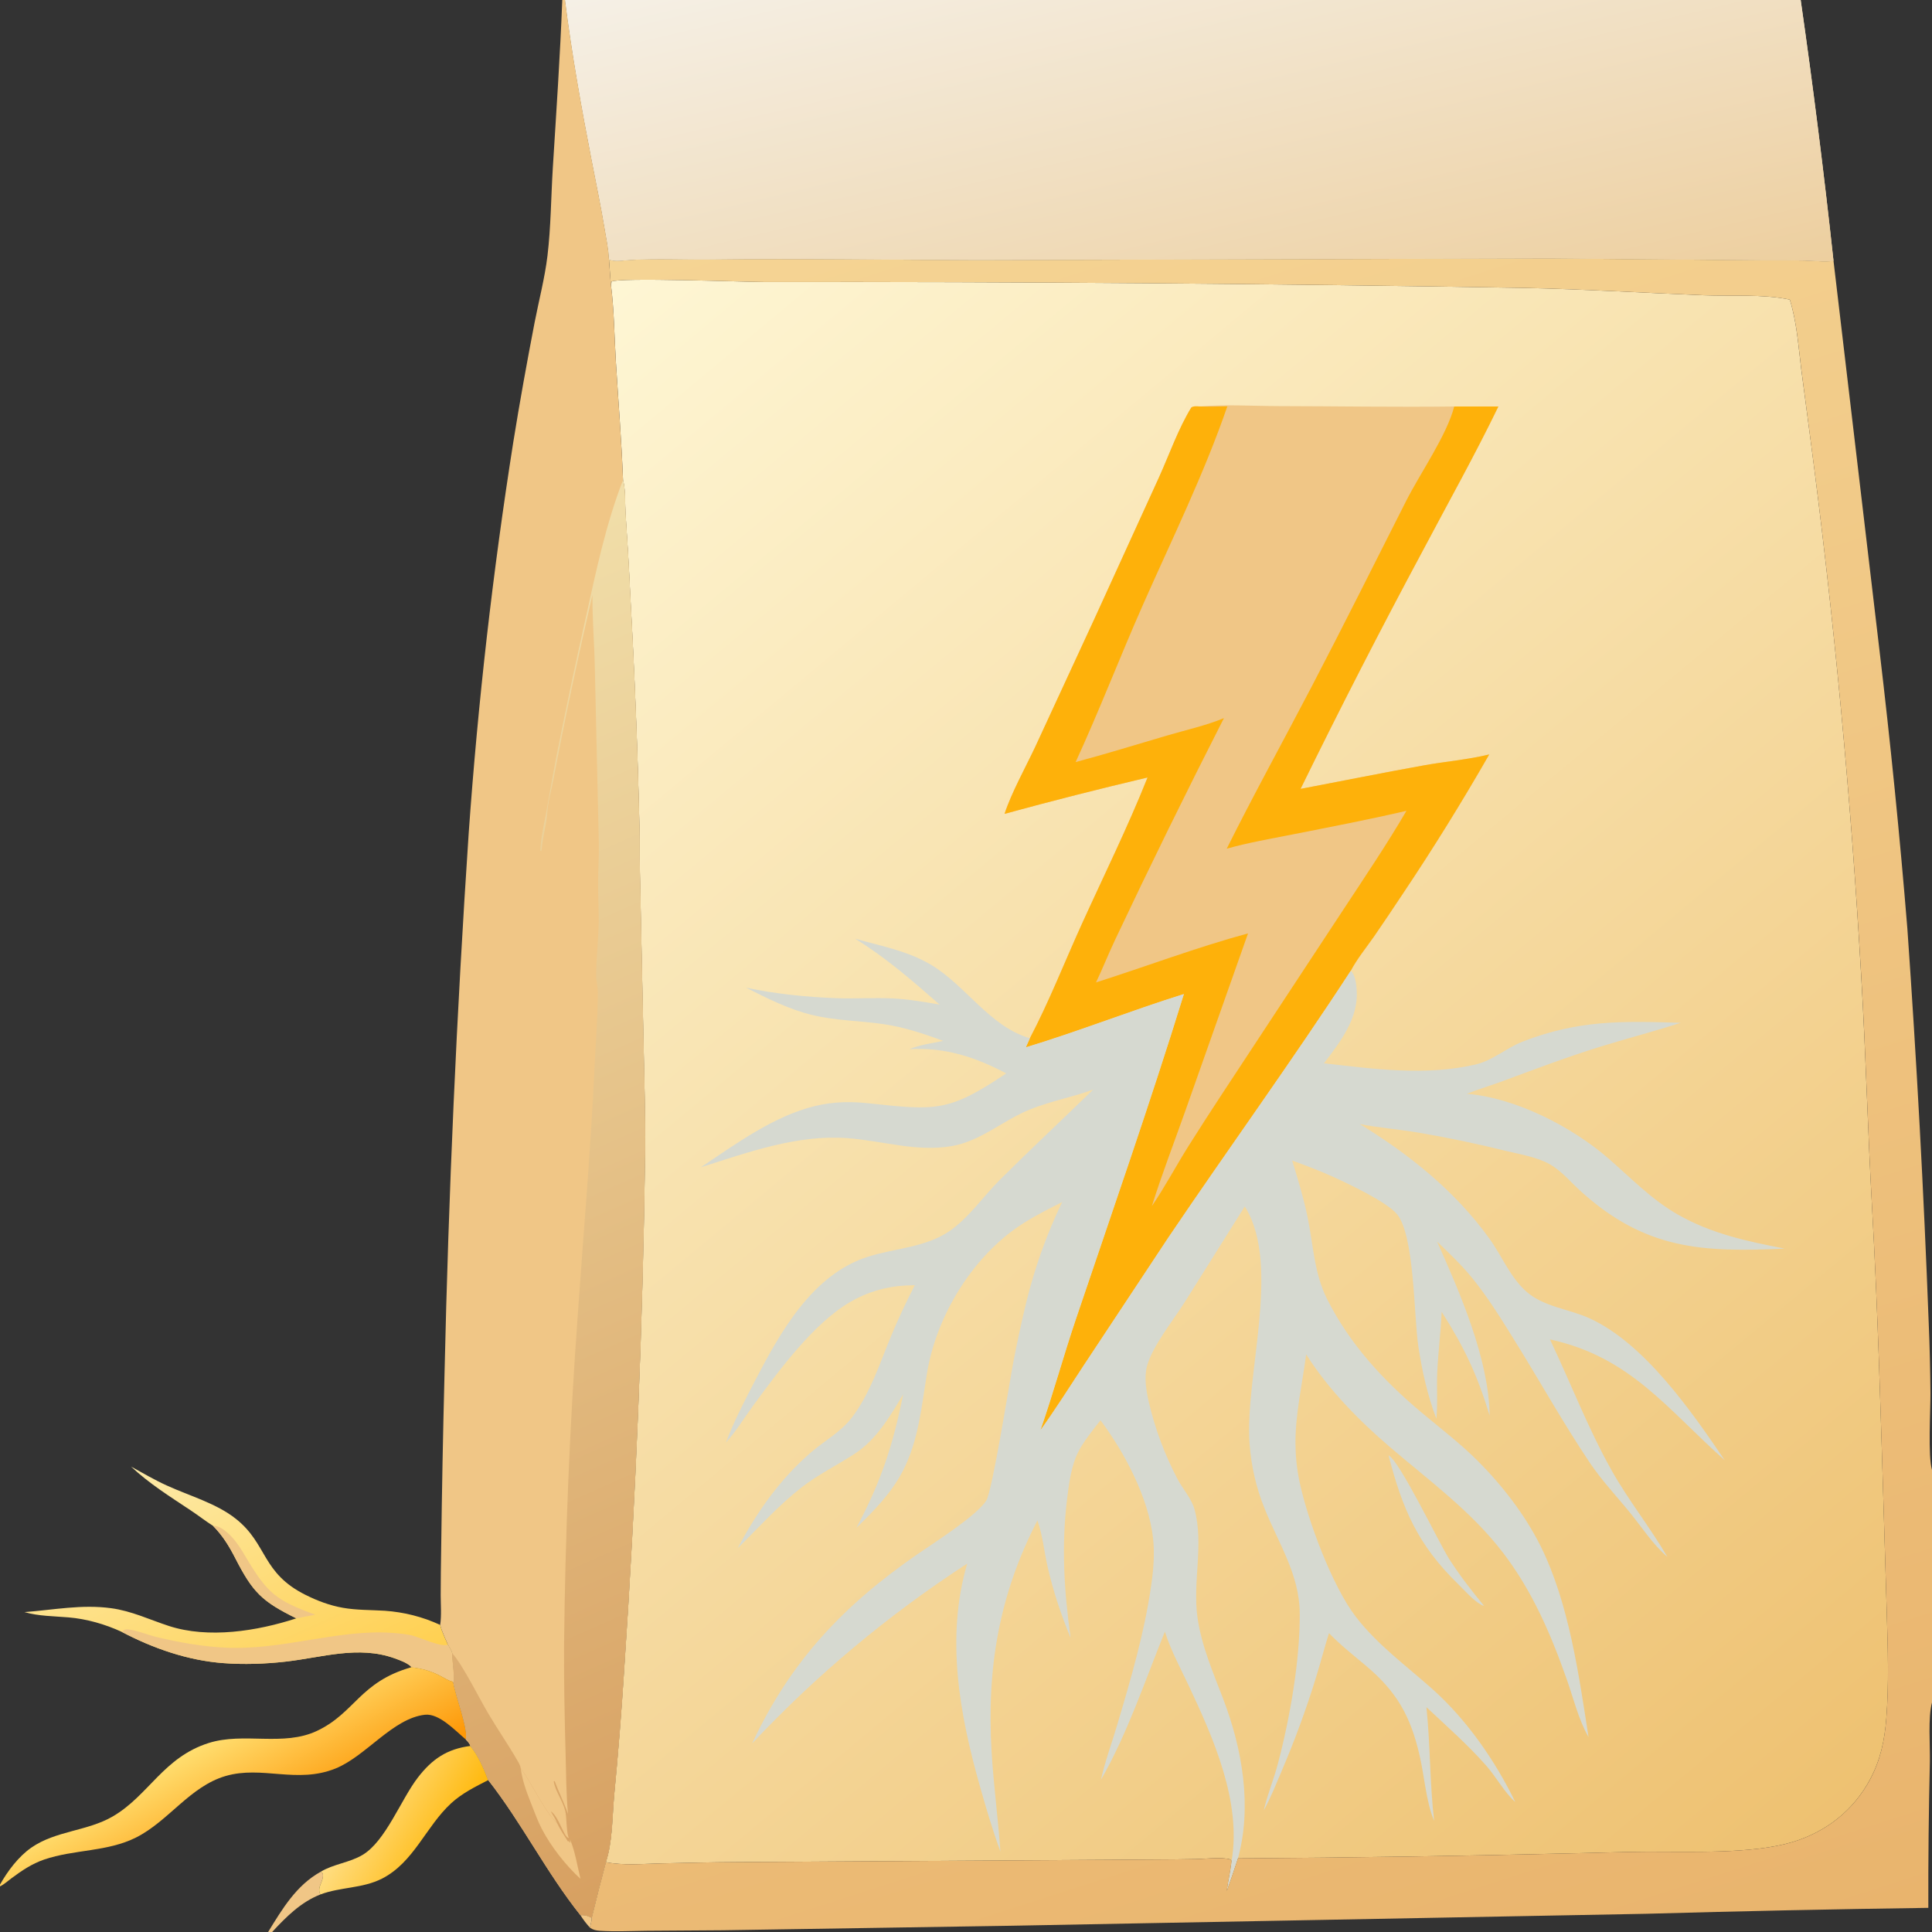 <svg width="40" height="40" viewBox="0 0 40 40" fill="none" xmlns="http://www.w3.org/2000/svg">
<rect x="0" y="0" width="40" height="40" fill="#333333" stroke="none"/>
<g clip-path="url(#clip0_992_142537)">
<path d="M0 0H11.641H11.698H37.281H40V30.432V35.248V40H5.634H5.551H0V39.056V39.019V0ZM0 0V39.019V39.056V40H5.551H5.634C5.926 39.686 6.227 39.382 6.633 39.223C7.049 39.066 7.503 39.101 7.909 38.895C8.568 38.559 8.815 37.818 9.339 37.336C9.564 37.129 9.838 36.993 10.108 36.855C10.802 37.74 11.314 38.771 12.017 39.652C12.107 39.644 12.171 39.664 12.251 39.706C12.344 39.321 12.441 38.937 12.544 38.554C12.682 38.135 12.675 37.625 12.714 37.185C12.797 36.322 12.866 35.457 12.921 34.591C13.164 31.006 13.309 27.418 13.357 23.826C13.363 23.071 13.337 22.318 13.323 21.564L13.247 17.997C13.239 17.72 13.247 17.442 13.24 17.164C13.203 15.55 13.139 13.937 13.049 12.325C13.023 11.76 12.99 11.196 12.951 10.632C12.937 10.408 12.955 10.155 12.899 9.938C12.868 9.121 12.801 8.306 12.751 7.49C12.719 6.968 12.715 6.433 12.651 5.914C12.63 5.733 12.624 5.551 12.608 5.369C12.599 5.159 12.553 4.938 12.518 4.731C12.438 4.254 12.34 3.783 12.248 3.309C12.035 2.218 11.837 1.103 11.698 0H11.641H0ZM37.281 0C37.539 1.797 37.765 3.597 37.961 5.402C37.767 5.426 37.559 5.399 37.364 5.394C37.088 5.389 36.812 5.387 36.535 5.389L32.081 5.351L20.238 5.385C18.404 5.38 16.57 5.349 14.736 5.372C14.173 5.379 13.604 5.35 13.042 5.382C12.933 5.389 12.7 5.427 12.608 5.369C12.624 5.551 12.63 5.733 12.651 5.914L12.661 5.83C12.806 5.74 15.416 5.837 15.83 5.839C21.076 5.831 26.321 5.871 31.566 5.961C32.802 5.987 34.04 6.064 35.276 6.113C35.855 6.136 36.489 6.084 37.056 6.203C37.199 6.664 37.233 7.155 37.291 7.632L37.478 9.052C37.969 12.77 38.322 16.5 38.536 20.244C38.63 21.822 38.669 23.404 38.758 24.982C38.88 27.137 38.938 29.288 39.005 31.445L39.065 33.431C39.086 34.147 39.11 34.864 39.054 35.579C39.019 36.027 38.934 36.435 38.72 36.836C38.376 37.482 37.807 37.928 37.109 38.138C36.279 38.388 34.997 38.335 34.113 38.338C33.654 38.34 33.194 38.358 32.734 38.367C30.366 38.425 27.998 38.461 25.63 38.476C25.557 38.702 25.48 38.927 25.399 39.151C25.427 38.943 25.476 38.737 25.499 38.529C25.475 38.495 25.452 38.489 25.411 38.483C25.204 38.454 24.971 38.485 24.762 38.49C24.456 38.496 24.149 38.499 23.843 38.5L15.245 38.553C14.725 38.555 14.206 38.569 13.685 38.58C13.324 38.588 12.898 38.627 12.544 38.554C12.441 38.937 12.344 39.321 12.251 39.706C12.171 39.664 12.107 39.644 12.017 39.652C11.314 38.771 10.802 37.74 10.108 36.855C9.838 36.993 9.564 37.129 9.339 37.336C8.815 37.818 8.568 38.559 7.909 38.895C7.503 39.101 7.049 39.066 6.633 39.223C6.227 39.382 5.926 39.686 5.634 40H40V35.248V30.432V0H37.281Z" fill="url(#paint0_linear_992_142537)"/>
<path d="M28.748 30.131C28.978 30.244 29.781 31.925 30.004 32.277C30.224 32.623 30.468 32.932 30.726 33.249C30.702 33.241 30.678 33.233 30.656 33.219C30.485 33.117 30.337 32.941 30.194 32.802C29.352 31.982 29.038 31.247 28.748 30.131Z" fill="#D6D9D0"/>
<path d="M24.837 8.415C25.378 8.369 25.933 8.407 26.477 8.408C27.686 8.41 28.899 8.431 30.108 8.416L31.022 8.416C30.535 9.422 29.984 10.405 29.461 11.394C28.586 13.024 27.741 14.671 26.927 16.333C27.776 16.172 28.624 16 29.474 15.847C29.927 15.765 30.385 15.729 30.833 15.62C30.268 16.605 29.67 17.57 29.038 18.513C28.843 18.808 28.645 19.102 28.444 19.394C28.281 19.627 28.099 19.848 27.966 20.099C26.751 21.965 25.441 23.77 24.195 25.614L22.439 28.267C22.144 28.715 21.855 29.175 21.541 29.611C21.805 28.854 22.016 28.078 22.273 27.318C23.031 25.075 23.81 22.844 24.511 20.581C23.413 20.924 22.339 21.351 21.239 21.684L21.323 21.495C21.721 20.736 22.038 19.926 22.392 19.145C22.851 18.134 23.348 17.128 23.759 16.097C22.767 16.331 21.781 16.581 20.798 16.85C20.942 16.41 21.233 15.889 21.436 15.457L22.664 12.801L23.998 9.878C24.211 9.406 24.395 8.878 24.664 8.438C24.713 8.402 24.779 8.414 24.837 8.415Z" fill="#F0C686"/>
<path d="M24.837 8.415C25.029 8.421 25.219 8.417 25.411 8.412C24.926 9.819 24.262 11.168 23.661 12.527C23.185 13.605 22.762 14.708 22.27 15.778C22.907 15.608 23.535 15.412 24.167 15.227C24.556 15.113 24.965 15.023 25.34 14.868C24.565 16.389 23.813 17.921 23.084 19.464C22.947 19.753 22.829 20.052 22.692 20.34C23.741 20.006 24.776 19.613 25.839 19.325L24.546 22.985C24.312 23.647 24.058 24.302 23.848 24.971C24.125 24.564 24.352 24.132 24.614 23.716C25.074 22.985 25.556 22.265 26.03 21.542L27.829 18.808C28.268 18.14 28.716 17.477 29.119 16.787C28.334 16.97 27.543 17.121 26.752 17.278C26.301 17.367 25.841 17.446 25.398 17.571C25.958 16.448 26.566 15.346 27.147 14.234C27.816 12.953 28.462 11.657 29.115 10.367C29.408 9.79 29.955 9.01 30.108 8.416L31.022 8.416C30.535 9.422 29.984 10.405 29.461 11.394C28.586 13.024 27.741 14.671 26.927 16.333C27.776 16.172 28.624 16 29.474 15.847C29.927 15.765 30.385 15.729 30.833 15.62C30.268 16.605 29.67 17.57 29.038 18.513C28.843 18.808 28.645 19.102 28.444 19.394C28.281 19.627 28.099 19.848 27.966 20.099C26.751 21.965 25.441 23.77 24.195 25.614L22.439 28.267C22.144 28.715 21.855 29.175 21.541 29.611C21.805 28.854 22.016 28.078 22.273 27.318C23.031 25.075 23.81 22.844 24.511 20.581C23.413 20.924 22.339 21.351 21.239 21.684L21.323 21.495C21.721 20.736 22.038 19.926 22.392 19.145C22.851 18.134 23.348 17.128 23.759 16.097C22.767 16.331 21.781 16.581 20.798 16.85C20.942 16.41 21.233 15.889 21.436 15.457L22.664 12.801L23.998 9.878C24.211 9.406 24.395 8.878 24.664 8.438C24.713 8.402 24.779 8.414 24.837 8.415Z" fill="#FEB10A"/>
<path d="M17.707 19.436C18.239 19.585 18.789 19.687 19.271 19.972C19.992 20.398 20.494 21.259 21.323 21.495L21.239 21.684C22.339 21.351 23.413 20.924 24.511 20.581C23.81 22.844 23.031 25.075 22.273 27.318C22.016 28.078 21.805 28.854 21.541 29.611C21.855 29.175 22.144 28.715 22.439 28.267L24.195 25.614C25.441 23.77 26.751 21.965 27.966 20.099C28.064 20.187 28.082 20.388 28.09 20.514C28.124 21.09 27.743 21.581 27.411 22.014C28.446 22.133 29.518 22.279 30.547 22.04C30.908 21.956 31.185 21.698 31.523 21.566C32.682 21.115 33.589 21.139 34.797 21.176C34.248 21.355 33.688 21.498 33.138 21.669C32.459 21.879 31.8 22.128 31.135 22.375C30.882 22.469 30.619 22.546 30.369 22.646C31.383 22.729 32.548 23.33 33.304 23.987C33.764 24.387 34.191 24.832 34.724 25.138C35.429 25.543 36.164 25.698 36.948 25.851C35.247 25.93 34.065 25.875 32.723 24.659C32.511 24.467 32.325 24.235 32.071 24.096C31.816 23.957 31.48 23.9 31.198 23.833C30.587 23.681 29.972 23.552 29.351 23.447C28.953 23.381 28.551 23.349 28.154 23.273C29.18 23.902 30.127 24.659 30.835 25.642C31.092 25.998 31.263 26.436 31.594 26.734C31.957 27.06 32.483 27.098 32.912 27.295C34.048 27.815 35.016 29.213 35.709 30.233C34.514 29.17 33.753 28.092 32.09 27.731C32.52 28.633 32.876 29.569 33.367 30.443C33.714 31.061 34.162 31.619 34.521 32.233C34.221 31.977 34 31.629 33.753 31.325C33.472 30.979 33.164 30.655 32.915 30.284C32.353 29.447 31.862 28.561 31.329 27.706C31.064 27.28 30.799 26.852 30.482 26.462C30.261 26.19 30.005 25.948 29.753 25.705C30.225 26.764 30.823 28.125 30.842 29.308C30.584 28.463 30.321 27.902 29.848 27.16C29.83 27.582 29.775 28.002 29.756 28.424C29.742 28.741 29.77 29.056 29.738 29.373C29.555 28.888 29.442 28.385 29.365 27.874C29.27 27.238 29.288 25.561 28.918 25.132C28.697 24.876 27.906 24.503 27.572 24.352C27.304 24.231 27.029 24.129 26.753 24.027C26.871 24.413 26.989 24.799 27.071 25.194C27.191 25.772 27.206 26.361 27.477 26.898C27.951 27.837 28.636 28.578 29.436 29.248C29.826 29.574 30.232 29.884 30.593 30.244C31.099 30.749 31.579 31.37 31.898 32.013C32.484 33.195 32.687 34.67 32.889 35.964C32.886 35.958 32.882 35.951 32.878 35.945C32.682 35.598 32.573 35.151 32.44 34.775C32.111 33.839 31.727 32.944 31.121 32.151C30.461 31.287 29.593 30.658 28.775 29.958C28.125 29.401 27.503 28.765 27.043 28.042C26.962 28.655 26.82 29.261 26.821 29.882C26.822 30.015 26.829 30.149 26.843 30.281C26.857 30.414 26.878 30.546 26.905 30.676C27.073 31.476 27.584 32.841 28.069 33.471C28.517 34.056 29.119 34.489 29.664 34.977C30.37 35.608 30.96 36.46 31.372 37.309C31.151 37.113 30.973 36.785 30.771 36.556C30.389 36.123 29.954 35.74 29.533 35.346C29.614 36.127 29.601 36.919 29.692 37.698C29.689 37.691 29.686 37.684 29.683 37.677C29.524 37.282 29.49 36.772 29.393 36.352C29.203 35.522 28.915 35.017 28.261 34.471C28.006 34.258 27.747 34.052 27.515 33.813C27.419 34.116 27.342 34.424 27.247 34.728C27.041 35.397 26.799 36.053 26.523 36.696C26.411 36.959 26.303 37.23 26.166 37.481L26.172 37.454C26.247 37.136 26.375 36.831 26.458 36.514C26.706 35.572 26.916 34.378 26.91 33.402C26.905 32.596 26.468 31.951 26.181 31.23C26.138 31.124 26.099 31.015 26.064 30.906C26.03 30.796 26 30.686 25.974 30.574C25.948 30.462 25.926 30.349 25.909 30.235C25.892 30.122 25.88 30.008 25.871 29.893C25.769 28.497 26.522 26.235 25.794 25.015C25.787 25.003 25.779 24.991 25.771 24.979L24.529 26.959C24.295 27.331 23.858 27.871 23.748 28.282C23.683 28.522 23.734 28.802 23.787 29.04C23.82 29.176 23.856 29.312 23.897 29.447C23.938 29.581 23.983 29.714 24.032 29.846C24.081 29.978 24.134 30.108 24.192 30.236C24.249 30.365 24.311 30.491 24.376 30.616C24.488 30.83 24.671 31.024 24.734 31.26C24.926 31.974 24.69 32.753 24.792 33.483C24.876 34.079 25.116 34.626 25.328 35.183C25.72 36.211 25.927 37.399 25.63 38.476C25.557 38.702 25.48 38.927 25.399 39.151C25.427 38.943 25.477 38.737 25.499 38.529C25.707 37.304 25.123 35.988 24.613 34.903C24.445 34.547 24.245 34.178 24.125 33.803C24.122 33.795 24.12 33.788 24.118 33.781C23.699 34.814 23.349 35.878 22.793 36.851C22.878 36.468 23.019 36.09 23.13 35.714C23.41 34.773 23.692 33.812 23.832 32.839C23.879 32.514 23.909 32.18 23.873 31.852C23.781 31.013 23.289 30.081 22.785 29.406C22.706 29.501 22.631 29.601 22.556 29.701C22.445 29.849 22.336 30.01 22.269 30.184C22.166 30.452 22.129 30.742 22.094 31.026C21.973 32.008 22.03 32.931 22.166 33.91C21.97 33.438 21.802 32.935 21.689 32.436C21.617 32.116 21.588 31.792 21.479 31.48C20.683 33.018 20.426 34.545 20.53 36.27C20.571 36.959 20.664 37.644 20.712 38.333C20.552 37.895 20.419 37.445 20.292 36.996C19.866 35.498 19.576 33.903 20.025 32.373C19.822 32.505 19.62 32.64 19.421 32.778C19.222 32.916 19.025 33.057 18.83 33.201C18.635 33.345 18.442 33.492 18.251 33.642C18.061 33.792 17.872 33.944 17.686 34.1C17.5 34.256 17.317 34.414 17.135 34.575C16.954 34.736 16.775 34.9 16.599 35.066C16.423 35.233 16.249 35.402 16.078 35.574C15.906 35.745 15.738 35.919 15.572 36.096C16.366 34.396 17.457 33.242 18.991 32.181C19.331 31.946 20.219 31.383 20.419 31.069C20.545 30.871 20.901 28.615 20.981 28.194C21.059 27.788 21.146 27.384 21.243 26.982C21.287 26.802 21.335 26.622 21.388 26.445C21.441 26.267 21.499 26.09 21.561 25.915C21.624 25.74 21.691 25.567 21.762 25.396C21.834 25.224 21.91 25.055 21.99 24.888C21.634 25.07 21.27 25.249 20.95 25.49C20.043 26.173 19.377 27.312 19.193 28.428C19.08 29.116 19.019 29.821 18.694 30.451C18.461 30.905 18.093 31.282 17.73 31.633C18.236 30.685 18.489 29.924 18.698 28.87C18.435 29.313 18.147 29.802 17.707 30.091C17.337 30.334 16.944 30.524 16.592 30.798C16.11 31.174 15.706 31.629 15.271 32.057C15.669 31.306 16.151 30.618 16.801 30.061C17.081 29.822 17.415 29.643 17.64 29.345C18.016 28.848 18.209 28.241 18.445 27.672C18.595 27.311 18.76 26.956 18.94 26.608C18.877 26.609 18.814 26.612 18.752 26.615C18.701 26.618 18.651 26.622 18.6 26.627C18.55 26.633 18.5 26.64 18.45 26.648C18.4 26.657 18.35 26.667 18.301 26.678C18.251 26.69 18.202 26.703 18.154 26.717C18.105 26.732 18.057 26.748 18.009 26.765C17.962 26.782 17.915 26.801 17.868 26.822C17.822 26.842 17.776 26.863 17.731 26.886C17.686 26.909 17.641 26.934 17.597 26.959C16.832 27.407 16.109 28.399 15.584 29.115C15.406 29.357 15.245 29.628 15.043 29.85C15.039 29.855 15.034 29.86 15.029 29.865C15.195 29.43 15.416 29 15.631 28.588C16.157 27.578 16.822 26.38 17.977 26.017C18.532 25.843 19.159 25.827 19.654 25.491C20.055 25.218 20.356 24.772 20.698 24.43C21.333 23.797 21.99 23.184 22.633 22.558C22.21 22.716 21.764 22.792 21.317 22.973C20.761 23.198 20.305 23.628 19.697 23.73C18.969 23.853 18.263 23.617 17.542 23.564C16.5 23.487 15.487 23.859 14.511 24.167C15.235 23.684 16.02 23.105 16.876 22.899C17.255 22.807 17.611 22.802 17.998 22.844C19.374 22.991 19.643 23.026 20.833 22.223C20.18 21.881 19.577 21.683 18.83 21.721C19.049 21.63 19.297 21.598 19.528 21.551C19.121 21.399 18.714 21.264 18.282 21.202C17.795 21.133 17.305 21.131 16.823 21.016C16.343 20.901 15.884 20.671 15.445 20.448C16.048 20.577 16.696 20.643 17.313 20.666C17.7 20.68 18.089 20.653 18.477 20.671C18.806 20.686 19.13 20.743 19.454 20.799C18.878 20.295 18.362 19.843 17.707 19.436Z" fill="#D6D9D0"/>
<path d="M37.281 0H40V30.432V35.248V40H5.634C5.926 39.686 6.227 39.382 6.633 39.223C7.049 39.066 7.503 39.101 7.909 38.895C8.568 38.559 8.816 37.818 9.339 37.336C9.564 37.129 9.838 36.993 10.108 36.855C10.802 37.74 11.314 38.771 12.017 39.652C12.107 39.644 12.171 39.664 12.251 39.706C12.344 39.321 12.441 38.937 12.544 38.554C12.898 38.627 13.324 38.588 13.685 38.58C14.206 38.569 14.725 38.555 15.245 38.553L23.843 38.5C24.149 38.499 24.456 38.496 24.762 38.49C24.971 38.485 25.204 38.454 25.411 38.483C25.452 38.489 25.475 38.495 25.499 38.529C25.477 38.737 25.427 38.943 25.399 39.151C25.48 38.927 25.557 38.702 25.63 38.476C27.998 38.461 30.367 38.425 32.734 38.367C33.194 38.358 33.654 38.34 34.114 38.338C34.997 38.335 36.279 38.388 37.109 38.138C37.807 37.928 38.376 37.482 38.721 36.836C38.934 36.435 39.019 36.027 39.054 35.579C39.11 34.864 39.086 34.147 39.065 33.431L39.005 31.445C38.938 29.288 38.88 27.137 38.758 24.982C38.669 23.404 38.631 21.822 38.537 20.244C38.322 16.5 37.969 12.77 37.478 9.052L37.292 7.632C37.233 7.155 37.2 6.664 37.056 6.203C36.49 6.084 35.855 6.136 35.276 6.113C34.04 6.064 32.802 5.987 31.566 5.961C26.321 5.871 21.076 5.831 15.83 5.839C15.416 5.837 12.806 5.74 12.661 5.83L12.651 5.914C12.631 5.733 12.624 5.551 12.608 5.369C12.7 5.427 12.933 5.389 13.042 5.382C13.604 5.35 14.173 5.379 14.736 5.372C16.57 5.349 18.404 5.38 20.238 5.385L32.081 5.351L36.535 5.389C36.812 5.387 37.088 5.389 37.364 5.394C37.559 5.399 37.767 5.426 37.961 5.402C37.765 3.597 37.539 1.797 37.281 0ZM37.281 0C37.539 1.797 37.765 3.597 37.961 5.402L38.912 13.459C39.14 15.378 39.333 17.3 39.49 19.226C39.681 21.945 39.829 24.667 39.932 27.392C39.952 27.876 39.964 28.361 39.968 28.846C39.97 29.214 39.913 30.142 40 30.432V0H37.281ZM40 35.248C39.915 35.556 39.962 36.134 39.956 36.473C39.932 37.482 39.921 38.491 39.924 39.5C37.974 39.527 36.025 39.568 34.076 39.623L20.966 39.87L14.97 39.964L13.382 39.975C13.065 39.978 12.739 39.995 12.421 39.975C12.339 39.969 12.284 39.958 12.214 39.911C12.226 39.843 12.251 39.777 12.251 39.706C12.171 39.664 12.107 39.644 12.017 39.652C11.314 38.771 10.802 37.74 10.108 36.855C9.838 36.993 9.564 37.129 9.339 37.336C8.816 37.818 8.568 38.559 7.909 38.895C7.503 39.101 7.049 39.066 6.633 39.223C6.227 39.382 5.926 39.686 5.634 40H40V35.248Z" fill="url(#paint1_linear_992_142537)"/>
<path d="M12.017 39.652C12.107 39.644 12.171 39.664 12.251 39.706C12.251 39.777 12.226 39.843 12.214 39.911C12.14 39.828 12.076 39.746 12.017 39.652Z" fill="#F0C686"/>
<path d="M11.698 0H37.281C37.539 1.797 37.765 3.597 37.961 5.402C37.767 5.426 37.559 5.399 37.364 5.394C37.088 5.389 36.812 5.387 36.535 5.389L32.081 5.351L20.238 5.385C18.404 5.38 16.57 5.349 14.736 5.372C14.173 5.379 13.604 5.35 13.042 5.382C12.933 5.389 12.7 5.427 12.608 5.369C12.599 5.159 12.553 4.938 12.518 4.731C12.438 4.254 12.34 3.783 12.248 3.309C12.035 2.218 11.837 1.103 11.698 0Z" fill="url(#paint2_linear_992_142537)"/>
<path d="M2.713 30.364C2.957 30.498 3.2 30.641 3.454 30.756C3.922 30.97 4.479 31.124 4.884 31.446C5.543 31.968 5.412 32.568 6.333 33.024C6.576 33.145 6.827 33.239 7.095 33.287C7.384 33.338 7.676 33.331 7.968 33.349C8.067 33.356 8.165 33.367 8.263 33.383C8.361 33.398 8.458 33.419 8.554 33.443C8.649 33.468 8.744 33.496 8.837 33.529C8.931 33.563 9.022 33.6 9.112 33.641C9.147 33.78 9.216 33.917 9.272 34.049C9.301 34.103 9.345 34.167 9.361 34.227C9.363 34.421 9.414 34.656 9.387 34.843L9.369 34.816C9.277 34.793 9.194 34.736 9.11 34.693C8.92 34.595 8.723 34.538 8.511 34.52L8.507 34.501C8.418 34.423 8.285 34.375 8.174 34.335C7.416 34.062 6.671 34.317 5.905 34.403C5.482 34.45 5.048 34.465 4.624 34.433C3.886 34.378 3.169 34.127 2.518 33.785C2.174 33.627 1.793 33.517 1.416 33.486C1.109 33.46 0.804 33.462 0.506 33.377C1.111 33.331 1.691 33.213 2.301 33.296C2.724 33.353 3.093 33.532 3.494 33.663C4.313 33.931 5.328 33.77 6.135 33.506C5.416 33.153 5.231 32.962 4.87 32.258C4.742 32.009 4.608 31.791 4.41 31.591C4.253 31.491 4.106 31.375 3.95 31.272C3.519 30.985 3.094 30.72 2.713 30.364Z" fill="url(#paint3_linear_992_142537)"/>
<path d="M4.411 31.591C4.525 31.585 4.638 31.67 4.72 31.743C4.878 31.884 4.993 32.074 5.1 32.255C5.534 32.986 5.719 33.136 6.527 33.431L6.135 33.506C5.416 33.153 5.231 32.962 4.87 32.258C4.743 32.009 4.609 31.791 4.411 31.591Z" fill="#F0C686"/>
<path d="M2.518 33.785C2.567 33.75 2.582 33.731 2.645 33.735C2.805 33.746 3.069 33.851 3.238 33.892C3.697 34.002 4.156 34.084 4.628 34.111C5.843 34.179 6.996 33.723 8.13 33.808C8.26 33.818 8.399 33.829 8.526 33.859C8.683 33.896 9.151 34.116 9.272 34.049C9.301 34.103 9.345 34.167 9.362 34.227C9.363 34.421 9.415 34.656 9.387 34.843L9.369 34.816C9.277 34.793 9.194 34.736 9.111 34.693C8.921 34.595 8.723 34.538 8.512 34.52L8.507 34.501C8.418 34.423 8.285 34.375 8.175 34.335C7.417 34.062 6.672 34.317 5.905 34.403C5.483 34.45 5.049 34.465 4.625 34.433C3.886 34.378 3.17 34.127 2.518 33.785Z" fill="#F0C686"/>
<path d="M5.551 40C5.845 39.522 6.134 39.033 6.639 38.753C6.663 38.77 6.683 38.774 6.686 38.806C6.702 38.957 6.553 39.072 6.633 39.223C6.227 39.382 5.926 39.686 5.634 40H5.551Z" fill="#F0C686"/>
<path d="M6.639 38.753C6.907 38.591 7.236 38.565 7.506 38.404C7.985 38.119 8.3 37.257 8.653 36.8C8.948 36.418 9.256 36.21 9.738 36.148C9.898 36.339 10.022 36.622 10.108 36.855C9.838 36.993 9.564 37.129 9.339 37.336C8.816 37.818 8.568 38.559 7.909 38.895C7.503 39.101 7.049 39.066 6.633 39.223C6.553 39.072 6.702 38.957 6.687 38.806C6.683 38.774 6.663 38.77 6.639 38.753Z" fill="url(#paint4_linear_992_142537)"/>
<path d="M0 39.019C0.157 38.739 0.383 38.438 0.649 38.253C1.154 37.902 1.808 37.914 2.335 37.607C3.077 37.175 3.385 36.381 4.324 36.086C5.052 35.858 5.864 36.166 6.563 35.836C7.351 35.463 7.446 34.826 8.511 34.52C8.723 34.538 8.921 34.595 9.11 34.693C9.194 34.736 9.277 34.793 9.369 34.816L9.387 34.843C9.427 35.094 9.707 35.83 9.643 36.013C9.433 35.838 9.096 35.47 8.799 35.502C8.133 35.575 7.576 36.362 6.944 36.616C6.145 36.937 5.425 36.549 4.669 36.771C3.931 36.988 3.492 37.702 2.82 38.042C2.221 38.344 1.535 38.287 0.911 38.501C0.66 38.588 0.452 38.728 0.241 38.885C0.164 38.942 0.085 39.014 0 39.056V39.019Z" fill="url(#paint5_linear_992_142537)"/>
<path d="M11.641 0H11.698C11.837 1.103 12.036 2.218 12.248 3.309C12.34 3.783 12.438 4.254 12.518 4.731C12.553 4.938 12.599 5.159 12.608 5.369C12.624 5.551 12.631 5.733 12.651 5.914C12.715 6.433 12.719 6.968 12.751 7.49C12.801 8.306 12.868 9.121 12.899 9.938C12.955 10.155 12.937 10.408 12.951 10.632C12.99 11.196 13.023 11.76 13.049 12.325C13.139 13.937 13.203 15.55 13.24 17.164C13.247 17.442 13.239 17.72 13.248 17.997L13.323 21.564C13.338 22.318 13.363 23.071 13.357 23.826C13.309 27.418 13.164 31.006 12.921 34.591C12.866 35.457 12.797 36.322 12.714 37.185C12.675 37.625 12.682 38.135 12.544 38.554C12.441 38.937 12.344 39.321 12.251 39.706C12.171 39.664 12.107 39.644 12.017 39.652C11.314 38.771 10.802 37.74 10.108 36.855C10.022 36.622 9.898 36.339 9.738 36.148C9.721 36.092 9.681 36.056 9.643 36.013C9.707 35.83 9.428 35.094 9.387 34.843C9.415 34.656 9.363 34.421 9.362 34.227C9.345 34.167 9.301 34.103 9.272 34.049C9.217 33.917 9.147 33.78 9.113 33.641C9.144 33.447 9.124 33.227 9.124 33.029C9.125 32.713 9.128 32.397 9.134 32.081C9.149 30.873 9.172 29.665 9.203 28.457C9.287 24.717 9.454 20.981 9.704 17.248C9.8 15.892 9.925 14.539 10.079 13.188C10.233 11.838 10.416 10.491 10.628 9.148C10.76 8.324 10.91 7.499 11.068 6.679C11.157 6.22 11.279 5.758 11.335 5.294C11.406 4.696 11.408 4.085 11.445 3.483C11.517 2.322 11.597 1.163 11.641 0Z" fill="#F0C686"/>
<path d="M12.899 9.938C12.955 10.155 12.937 10.408 12.951 10.632C12.99 11.196 13.023 11.76 13.049 12.325C13.139 13.937 13.203 15.55 13.24 17.164C13.247 17.442 13.239 17.72 13.248 17.997L13.323 21.564C13.338 22.318 13.363 23.071 13.357 23.826C13.309 27.418 13.164 31.006 12.921 34.591C12.866 35.457 12.797 36.322 12.714 37.185C12.675 37.625 12.682 38.135 12.544 38.554C12.441 38.937 12.344 39.321 12.251 39.706C12.171 39.664 12.107 39.644 12.017 39.652C11.314 38.771 10.802 37.74 10.108 36.855C10.022 36.622 9.898 36.339 9.738 36.148C9.721 36.092 9.681 36.056 9.643 36.013C9.707 35.83 9.428 35.094 9.387 34.843C9.415 34.656 9.363 34.421 9.362 34.227C9.581 34.471 9.917 35.152 10.11 35.478C10.303 35.805 10.521 36.118 10.71 36.446C10.739 36.496 10.773 36.551 10.781 36.61C11.034 36.953 11.245 37.463 11.537 37.752C11.504 37.665 11.449 37.582 11.402 37.501C11.527 37.577 11.619 37.843 11.693 37.97C11.714 38.006 11.737 38.046 11.779 38.055C11.726 37.967 11.735 37.629 11.703 37.494C11.652 37.282 11.496 37.086 11.464 36.882L11.483 36.874C11.569 37.105 11.678 37.321 11.76 37.555C11.721 37.138 11.721 36.724 11.71 36.306C11.689 35.565 11.675 34.828 11.678 34.087C11.701 31.802 11.795 29.52 11.961 27.241C12.077 25.559 12.226 23.877 12.304 22.194C12.33 21.651 12.375 21.099 12.377 20.556C12.378 20.435 12.344 20.317 12.344 20.197C12.343 19.874 12.381 19.544 12.392 19.22C12.403 18.915 12.383 18.602 12.383 18.296C12.383 18.017 12.402 17.737 12.398 17.459L12.315 13.809C12.305 13.312 12.262 12.82 12.266 12.321C11.971 13.583 11.703 14.85 11.461 16.123C11.43 16.293 11.385 16.459 11.354 16.628C11.331 16.759 11.33 16.893 11.307 17.024C11.272 17.225 11.228 17.413 11.21 17.619L11.187 17.615C11.193 17.349 11.262 17.077 11.309 16.816C11.383 16.406 11.454 15.998 11.534 15.589C11.722 14.647 11.921 13.708 12.132 12.77C12.343 11.816 12.544 10.851 12.899 9.938Z" fill="url(#paint6_linear_992_142537)"/>
<path d="M10.781 36.61C11.033 36.953 11.245 37.463 11.537 37.752C11.6 37.882 11.682 38.003 11.758 38.125L11.774 38.118L11.808 38.157L11.801 38.084C11.9 38.3 11.959 38.658 12.018 38.899C11.715 38.622 11.405 38.228 11.216 37.862C11.128 37.693 11.063 37.506 10.992 37.329C10.898 37.091 10.814 36.865 10.781 36.61Z" fill="#F0C686"/>
</g>
<defs>
<linearGradient id="paint0_linear_992_142537" x1="37.712" y1="37.889" x2="11.716" y2="6.658" gradientUnits="userSpaceOnUse">
<stop stop-color="#EEC171"/>
<stop offset="1" stop-color="#FEF6D4"/>
</linearGradient>
<linearGradient id="paint1_linear_992_142537" x1="31.368" y1="42.189" x2="18.882" y2="3.412" gradientUnits="userSpaceOnUse">
<stop stop-color="#E9B46D"/>
<stop offset="1" stop-color="#F5D494"/>
</linearGradient>
<linearGradient id="paint2_linear_992_142537" x1="26.23" y1="8.141" x2="23.63" y2="-2.824" gradientUnits="userSpaceOnUse">
<stop stop-color="#EDCF9F"/>
<stop offset="1" stop-color="#F5F0E6"/>
</linearGradient>
<linearGradient id="paint3_linear_992_142537" x1="5.826" y1="35.551" x2="3.508" y2="30.434" gradientUnits="userSpaceOnUse">
<stop stop-color="#FFD051"/>
<stop offset="1" stop-color="#FDE9A4"/>
</linearGradient>
<linearGradient id="paint4_linear_992_142537" x1="9.175" y1="38.271" x2="7.546" y2="37.312" gradientUnits="userSpaceOnUse">
<stop stop-color="#FFBA11"/>
<stop offset="1" stop-color="#FFDD81"/>
</linearGradient>
<linearGradient id="paint5_linear_992_142537" x1="5.466" y1="38.179" x2="4.302" y2="36.083" gradientUnits="userSpaceOnUse">
<stop stop-color="#FE9807"/>
<stop offset="1" stop-color="#FFDD6E"/>
</linearGradient>
<linearGradient id="paint6_linear_992_142537" x1="17.582" y1="37.239" x2="6.731" y2="12.839" gradientUnits="userSpaceOnUse">
<stop stop-color="#D7A061"/>
<stop offset="1" stop-color="#F1DEA9"/>
</linearGradient>
<clipPath id="clip0_992_142537">
<rect width="40" height="40" fill="white"/>
</clipPath>
</defs>
</svg>
